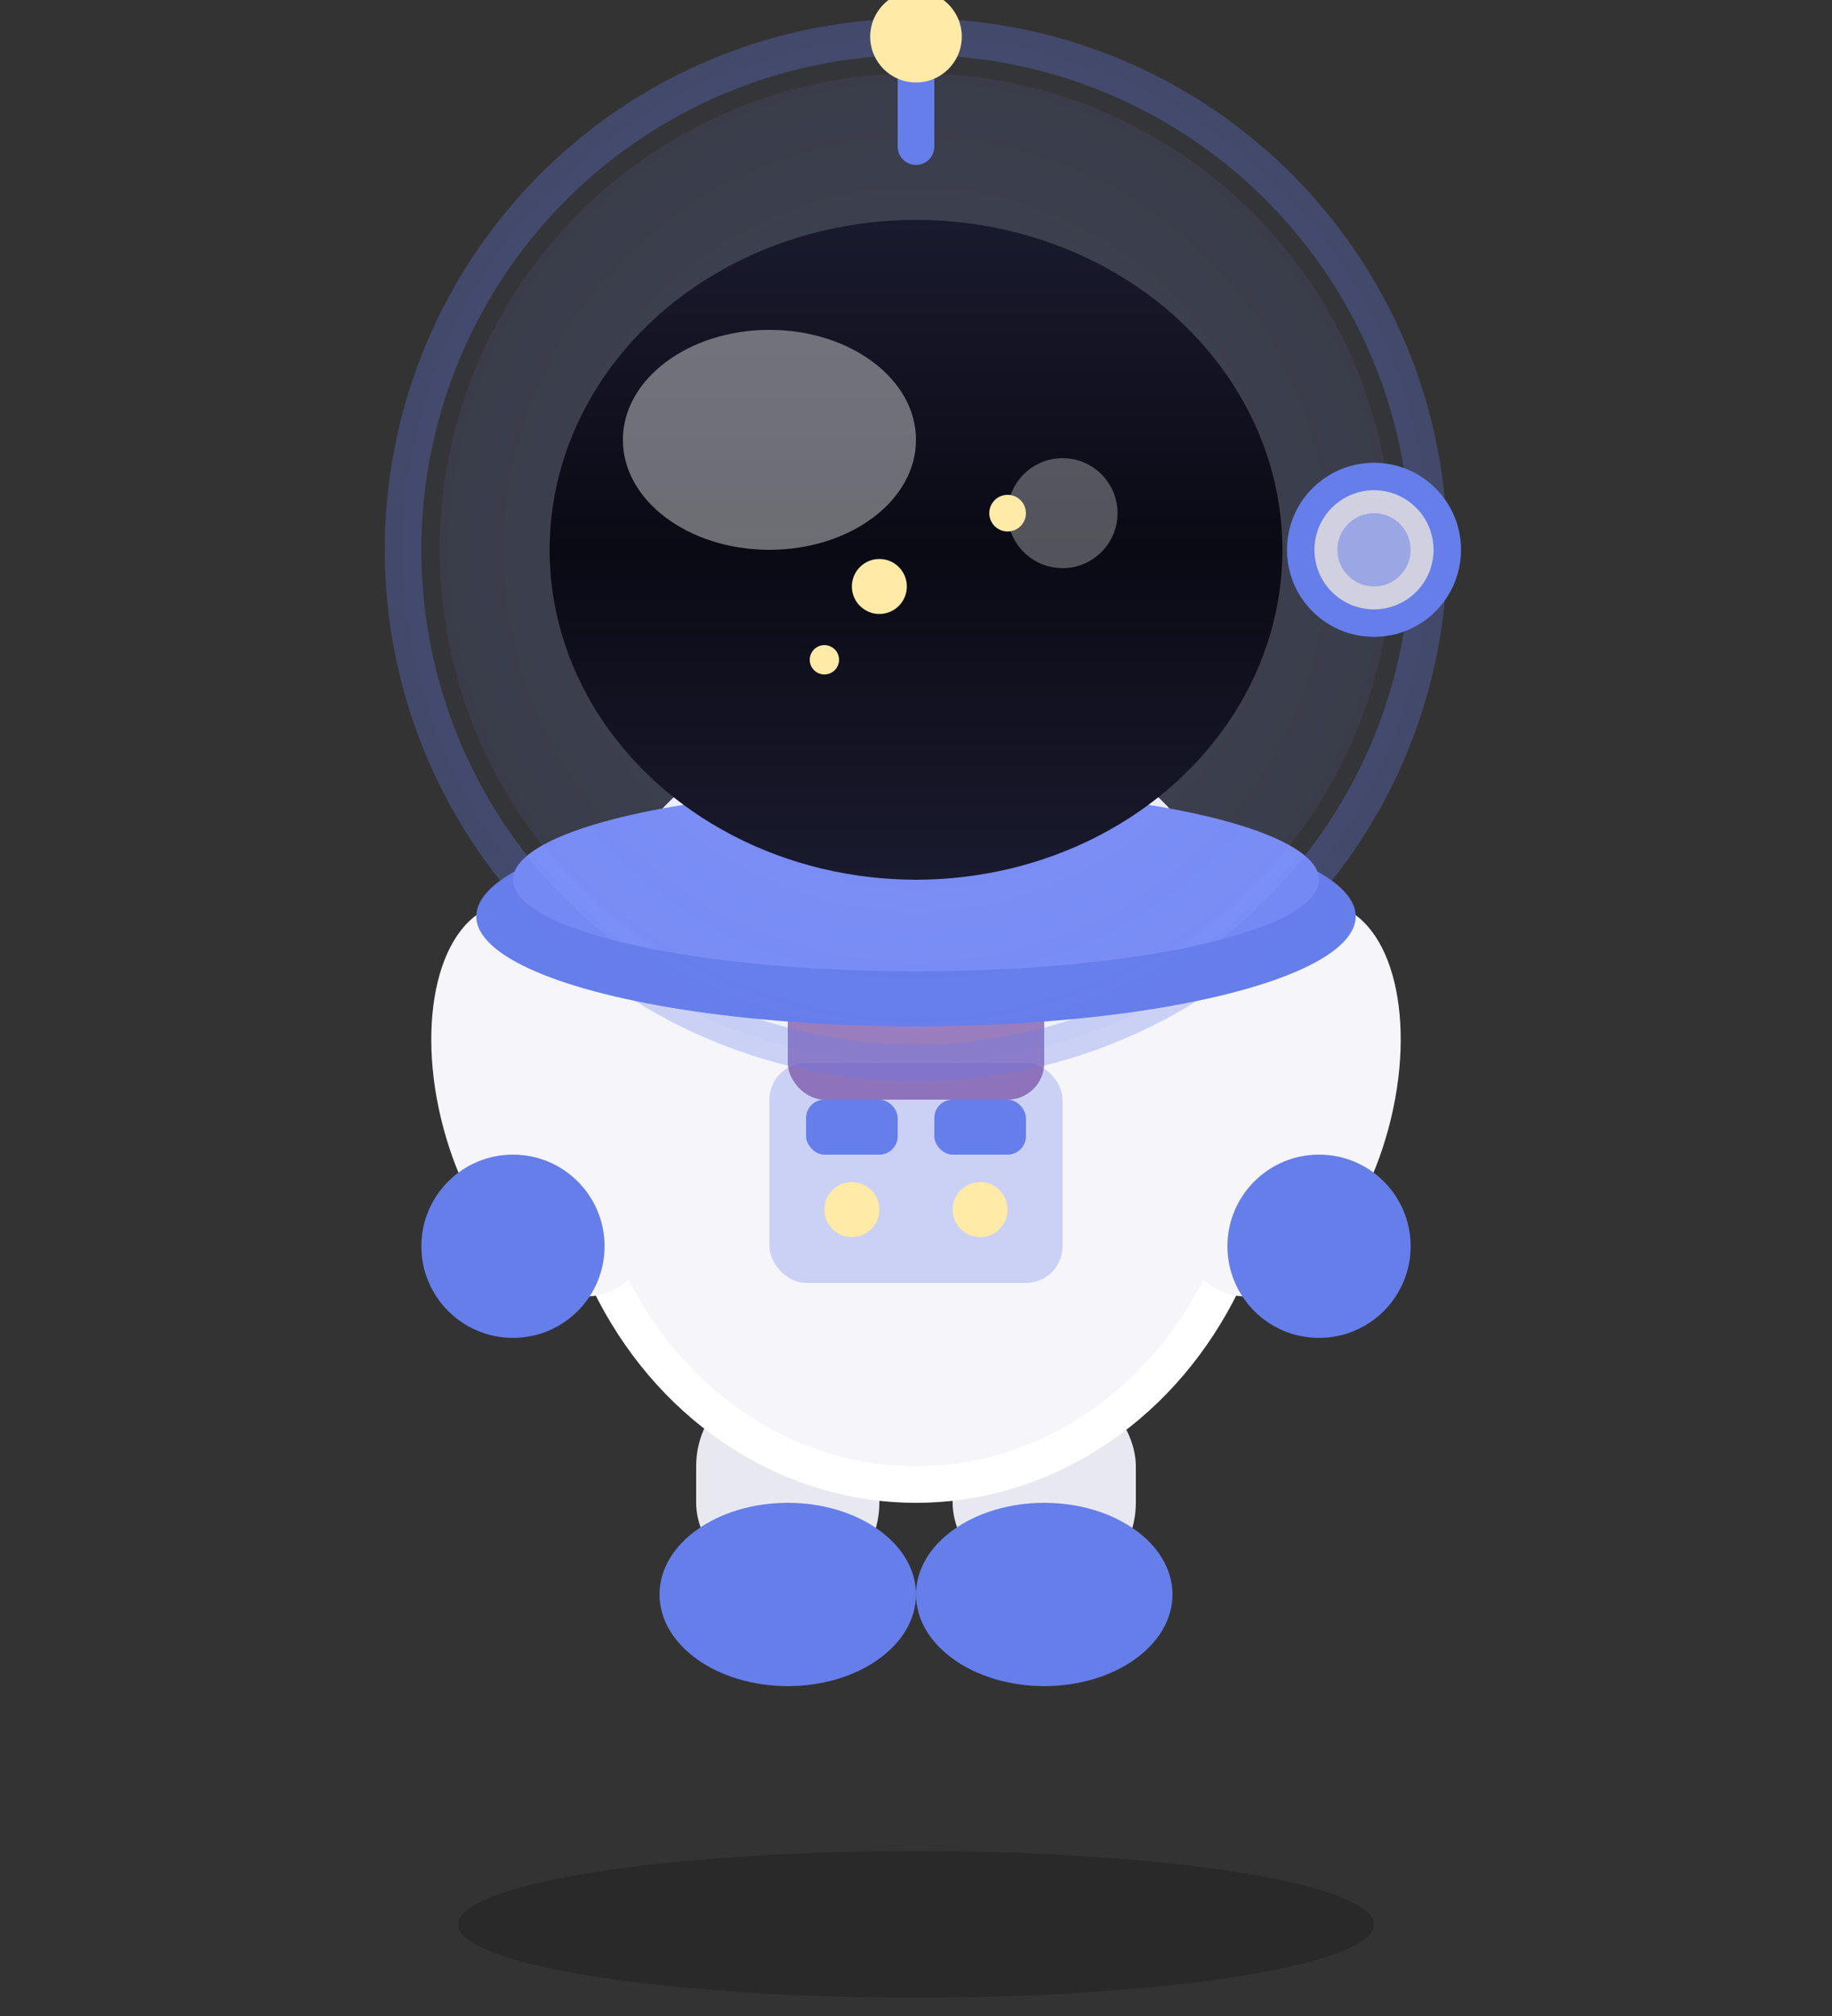 <svg width="100" height="110" viewBox="0 0 100 110" fill="none" xmlns="http://www.w3.org/2000/svg">
    <rect x="0" y="0" width="100" height="110" fill="#333333" stroke="none"/>
    <!-- Chibi Astronaut - Compact & Chubby Style -->

    <!-- Shadow -->
    <ellipse cx="50" cy="105" rx="25" ry="4" fill="rgba(0, 0, 0, 0.2)"/>

    <!-- Legs (short and stubby) -->
    <rect x="38" y="75" width="10" height="12" rx="5" fill="#E8E8F0"/>
    <rect x="52" y="75" width="10" height="12" rx="5" fill="#E8E8F0"/>

    <!-- Boots (rounded) -->
    <ellipse cx="43" cy="87" rx="7" ry="5" fill="#667eea"/>
    <ellipse cx="57" cy="87" rx="7" ry="5" fill="#667eea"/>

    <!-- Body (round and chubby) -->
    <ellipse cx="50" cy="60" rx="20" ry="22" fill="#FFFFFF"/>
    <ellipse cx="50" cy="60" rx="18" ry="20" fill="#F5F5FA"/>

    <!-- Chest panel/control box -->
    <rect x="42" y="58" width="16" height="12" rx="2" fill="#667eea" opacity="0.3"/>
    <rect x="44" y="60" width="5" height="3" rx="1" fill="#667eea"/>
    <rect x="51" y="60" width="5" height="3" rx="1" fill="#667eea"/>
    <circle cx="46.5" cy="66" r="1.5" fill="#ffeaa7"/>
    <circle cx="53.5" cy="66" r="1.5" fill="#ffeaa7"/>

    <!-- Arms (very stubby and rounded) -->
    <ellipse cx="30" cy="60" rx="6" ry="11" fill="#F5F5FA" transform="rotate(-15 30 60)"/>
    <ellipse cx="70" cy="60" rx="6" ry="11" fill="#F5F5FA" transform="rotate(15 70 60)"/>

    <!-- Gloves (rounded) -->
    <circle cx="28" cy="68" r="5" fill="#667eea"/>
    <circle cx="72" cy="68" r="5" fill="#667eea"/>

    <!-- Backpack (compact) -->
    <rect x="43" y="48" width="14" height="12" rx="2" fill="#764ba2" opacity="0.7"/>
    <circle cx="47" cy="52" r="1.5" fill="#ffeaa7" opacity="0.8"/>
    <circle cx="53" cy="52" r="1.5" fill="#ffeaa7" opacity="0.8"/>

    <!-- Helmet collar/ring -->
    <ellipse cx="50" cy="50" rx="24" ry="6" fill="#667eea"/>
    <ellipse cx="50" cy="48" rx="22" ry="5" fill="#7b8ff7"/>

    <!-- Helmet (BIG and round) -->
    <circle cx="50" cy="30" r="28" fill="url(#helmetGradient)" opacity="0.15"/>
    <circle cx="50" cy="30" r="26" fill="rgba(102, 126, 234, 0.1)"/>

    <!-- Helmet glass outline -->
    <circle cx="50" cy="30" r="28" stroke="rgba(102, 126, 234, 0.3)" stroke-width="2" fill="none"/>

    <!-- Visor (large dark oval) -->
    <ellipse cx="50" cy="30" rx="20" ry="18" fill="url(#visorGradient)"/>

    <!-- Visor shine/reflection -->
    <ellipse cx="42" cy="24" rx="8" ry="6" fill="rgba(255, 255, 255, 0.4)"/>
    <circle cx="58" cy="28" r="3" fill="rgba(255, 255, 255, 0.3)"/>

    <!-- Stars in visor -->
    <circle cx="48" cy="32" r="1.5" fill="#ffeaa7">
        <animate attributeName="opacity" values="1;0.3;1" dur="2s" repeatCount="indefinite"/>
    </circle>
    <circle cx="55" cy="28" r="1" fill="#ffeaa7">
        <animate attributeName="opacity" values="0.8;0.2;0.8" dur="2.5s" repeatCount="indefinite"/>
    </circle>
    <circle cx="45" cy="36" r="0.8" fill="#ffeaa7">
        <animate attributeName="opacity" values="0.6;0.2;0.6" dur="3s" repeatCount="indefinite"/>
    </circle>

    <!-- Side communication device -->
    <circle cx="75" cy="30" r="4" fill="#D0D0E0" stroke="#667eea" stroke-width="1.5"/>
    <circle cx="75" cy="30" r="2" fill="#667eea" opacity="0.5"/>

    <!-- Antenna on top -->
    <line x1="50" y1="2" x2="50" y2="8" stroke="#667eea" stroke-width="2" stroke-linecap="round"/>
    <circle cx="50" cy="2" r="2.5" fill="#ffeaa7">
        <animate attributeName="opacity" values="1;0.3;1" dur="1.5s" repeatCount="indefinite"/>
    </circle>

    <!-- Gradients -->
    <defs>
        <radialGradient id="helmetGradient">
            <stop offset="0%" stop-color="rgba(200, 210, 255, 0.5)"/>
            <stop offset="100%" stop-color="rgba(102, 126, 234, 0.2)"/>
        </radialGradient>

        <linearGradient id="visorGradient" x1="0%" y1="0%" x2="0%" y2="100%">
            <stop offset="0%" stop-color="#1a1a2e"/>
            <stop offset="50%" stop-color="#0a0a15"/>
            <stop offset="100%" stop-color="#1a1a2e"/>
        </linearGradient>
    </defs>
</svg>
